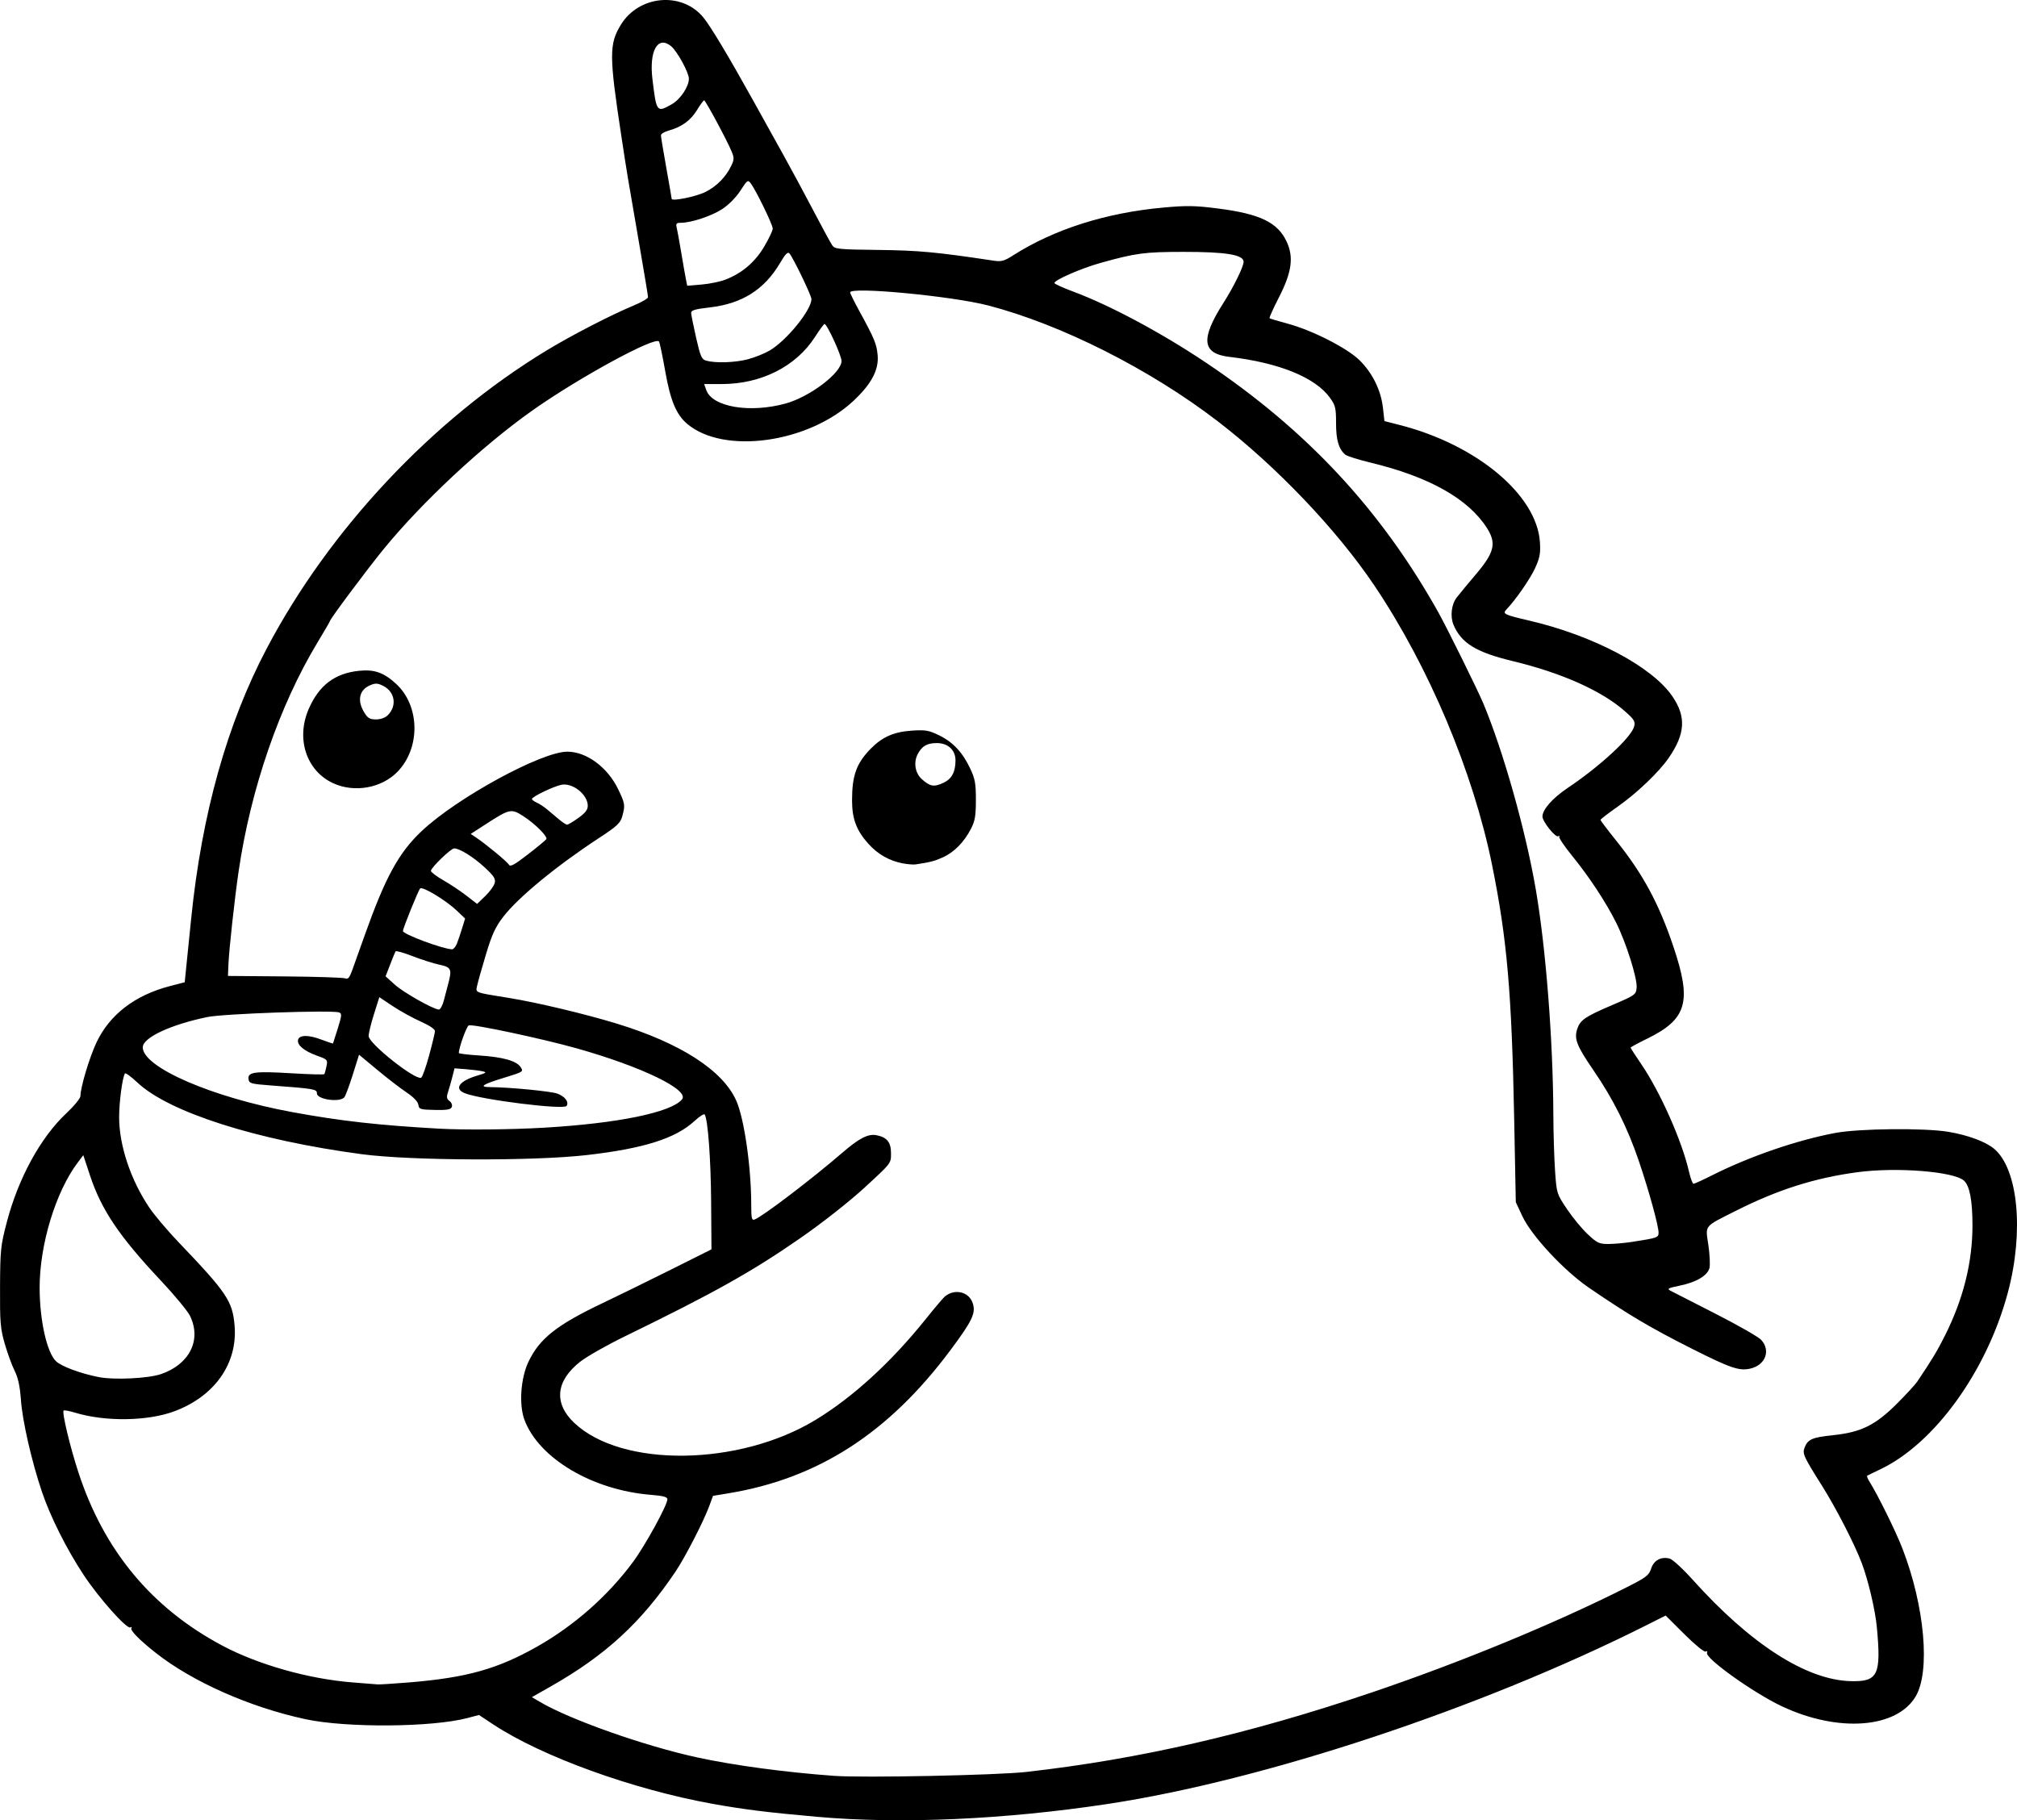 <?xml version="1.0" encoding="UTF-8" standalone="no"?>
<!-- Created with Inkscape (http://www.inkscape.org/) -->

<svg
   width="248.211mm"
   height="224.018mm"
   viewBox="0 0 248.211 224.018"
   version="1.1"
   id="svg1"
   xml:space="preserve"
   xmlns="http://www.w3.org/2000/svg"
   xmlns:svg="http://www.w3.org/2000/svg"><defs
     id="defs1" /><g
     id="layer1"
     transform="translate(-395.852,157.938)"><path
       style="fill:#000000"
       d="M 496.369,65.652 C 490.283,65.112 487.43,64.757 483.537,64.057 473.709,62.287 462.53,58.238 456.531,54.273 l -1.738,-1.149 -1.406,0.371 c -4.372,1.153 -14.896,1.23 -19.946,0.145 -6.844,-1.47 -13.913,-4.603 -18.431,-8.169 -1.989,-1.57 -3.162,-2.761 -2.991,-3.037 0.089,-0.144 0.035,-0.184 -0.12,-0.088 -0.424,0.262 -3.856,-3.589 -5.743,-6.443 -2.108,-3.188 -4.103,-7.163 -5.148,-10.257 -1.265,-3.746 -2.394,-8.687 -2.583,-11.306 -0.122,-1.686 -0.348,-2.732 -0.774,-3.58 -0.331,-0.66 -0.876,-2.148 -1.21,-3.307 -0.542,-1.879 -0.606,-2.641 -0.585,-7.003 0.022,-4.577 0.076,-5.096 0.838,-7.998 1.423,-5.42 4.166,-10.429 7.337,-13.395 0.946,-0.885 1.719,-1.832 1.719,-2.104 0,-1.065 1.112,-4.777 1.979,-6.608 1.622,-3.424 4.735,-5.81 9.035,-6.927 l 1.818,-0.472 0.184,-1.82 c 0.101,-1.001 0.378,-3.725 0.615,-6.053 1.308,-12.857 4.408,-23.931 9.294,-33.205 7.734,-14.68 20.401,-28.164 34.474,-36.698 3.063,-1.857 7.898,-4.352 10.664,-5.502 0.982,-0.408 1.786,-0.873 1.785,-1.033 -3.1e-4,-0.16 -0.475,-3.029 -1.055,-6.376 -1.49,-8.603 -1.522,-8.794 -2.237,-13.494 -1.495,-9.831 -1.503,-11.268 -0.07,-13.631 2.22,-3.662 7.513,-4.148 10.163,-0.933 0.879,1.067 3.078,4.729 6.043,10.066 1.132,2.037 2.851,5.133 3.821,6.879 0.97,1.746 2.636,4.842 3.704,6.879 1.067,2.037 2.098,3.936 2.29,4.219 0.325,0.478 0.736,0.519 5.713,0.578 4.94,0.058 7.182,0.267 14.151,1.32 0.953,0.144 1.299,0.051 2.381,-0.639 5.043,-3.217 11.419,-5.251 18.47,-5.893 2.936,-0.268 3.941,-0.25 6.802,0.117 5.126,0.658 7.298,1.705 8.401,4.053 0.904,1.924 0.649,3.783 -0.948,6.894 -0.69,1.345 -1.205,2.493 -1.144,2.55 0.061,0.057 1.064,0.359 2.228,0.671 2.997,0.803 7.284,2.981 8.824,4.482 1.586,1.546 2.654,3.703 2.896,5.85 l 0.187,1.658 1.852,0.473 c 9.507,2.426 16.913,8.616 17.284,14.446 0.087,1.362 -0.017,1.911 -0.601,3.188 -0.61,1.334 -2.406,3.92 -3.531,5.085 -0.505,0.522 -0.241,0.652 2.722,1.339 7.917,1.833 15.178,5.659 17.695,9.324 1.73,2.519 1.61,4.622 -0.433,7.591 -1.211,1.761 -3.931,4.355 -6.322,6.03 -1.142,0.8 -2.076,1.522 -2.076,1.605 0,0.083 0.87,1.234 1.934,2.558 3.273,4.075 5.234,7.703 7.021,12.993 2.314,6.847 1.703,8.977 -3.267,11.401 -1.091,0.532 -1.984,1.016 -1.984,1.075 0,0.059 0.589,0.972 1.309,2.029 2.336,3.428 5,9.421 5.87,13.208 0.192,0.837 0.444,1.521 0.56,1.521 0.116,0 1.184,-0.489 2.374,-1.088 4.569,-2.297 10.42,-4.303 15.093,-5.174 2.932,-0.546 10.937,-0.626 13.881,-0.138 2.401,0.398 4.605,1.214 5.646,2.089 2.958,2.489 3.695,10.206 1.69,17.699 -2.59,9.68 -9.031,18.596 -15.722,21.762 -0.805,0.381 -1.519,0.73 -1.586,0.775 -0.067,0.045 0.039,0.341 0.237,0.657 1.09,1.745 3.288,6.203 4.11,8.332 2.726,7.07 3.441,15.07 1.624,18.163 -2.319,3.946 -9.511,4.489 -16.441,1.241 -3.466,-1.624 -9.474,-5.907 -9.242,-6.587 0.068,-0.199 -0.005,-0.269 -0.172,-0.166 -0.163,0.1 -1.304,-0.831 -2.604,-2.125 l -2.315,-2.304 -2.456,1.234 c -20.332,10.211 -46.941,19.035 -66.198,21.952 -12.748,1.931 -25.507,2.494 -35.802,1.58 z m 25.797,-5.522 c 13.935,-1.573 27.36,-4.662 42.473,-9.773 10.957,-3.705 22.707,-8.555 31.467,-12.988 2.331,-1.179 2.669,-1.44 2.933,-2.259 0.33,-1.024 1.213,-1.504 2.275,-1.238 0.353,0.089 1.635,1.266 2.849,2.618 7.133,7.939 13.993,12.337 19.451,12.47 3.346,0.082 3.752,-0.761 3.2,-6.658 -0.196,-2.093 -1.055,-5.747 -1.844,-7.842 -0.892,-2.369 -3.171,-6.8 -4.941,-9.609 -2.221,-3.525 -2.388,-3.891 -2.111,-4.619 0.395,-1.038 0.938,-1.278 3.506,-1.543 3.448,-0.357 5.209,-1.225 7.86,-3.875 1.133,-1.133 2.261,-2.358 2.505,-2.722 1.849,-2.753 2.423,-3.706 3.39,-5.625 2.274,-4.517 3.404,-9.03 3.404,-13.602 0,-3.058 -0.344,-4.865 -1.047,-5.502 -1.245,-1.127 -8.28,-1.685 -13.103,-1.04 -5.246,0.702 -9.788,2.143 -14.954,4.746 -4.012,2.021 -3.764,1.712 -3.396,4.225 0.171,1.166 0.231,2.436 0.134,2.822 -0.235,0.935 -1.619,1.755 -3.669,2.173 -1.417,0.289 -1.585,0.381 -1.136,0.618 0.29,0.154 2.789,1.431 5.554,2.839 2.765,1.408 5.295,2.856 5.622,3.219 1.199,1.327 0.509,3.112 -1.367,3.535 -1.344,0.303 -2.431,-0.068 -7.108,-2.424 -5.149,-2.595 -7.821,-4.176 -12.724,-7.53 -3.071,-2.101 -7.065,-6.39 -8.191,-8.796 l -0.813,-1.737 -0.198,-10.193 c -0.304,-15.615 -0.873,-22.172 -2.717,-31.285 -2.32,-11.466 -7.777,-24.426 -14.487,-34.406 -4.617,-6.867 -12.071,-14.686 -19.268,-20.214 -8.35,-6.413 -19.266,-11.92 -28.262,-14.26 -4.437,-1.154 -16.981,-2.343 -16.981,-1.609 0,0.128 0.497,1.141 1.105,2.251 1.891,3.454 2.156,4.094 2.278,5.498 0.156,1.792 -0.774,3.54 -2.98,5.603 -5.557,5.198 -15.954,6.637 -20.458,2.83 -1.348,-1.139 -2.068,-2.869 -2.708,-6.507 -0.319,-1.81 -0.659,-3.438 -0.757,-3.618 -0.393,-0.725 -9.856,4.423 -15.597,8.485 -6.178,4.371 -13.602,11.297 -18.34,17.111 -2.069,2.539 -6.572,8.58 -6.572,8.817 0,0.055 -0.676,1.219 -1.503,2.587 -4.692,7.765 -8.229,18.013 -9.718,28.152 -0.494,3.361 -1.18,9.621 -1.259,11.485 l -0.061,1.431 6.998,0.059 c 3.849,0.032 7.194,0.14 7.433,0.24 0.337,0.14 0.527,-0.076 0.847,-0.961 0.227,-0.628 0.943,-2.63 1.59,-4.449 2.523,-7.083 4.168,-10.08 6.998,-12.742 4.35,-4.092 14.733,-9.747 17.897,-9.747 2.364,0 4.959,1.918 6.262,4.63 0.846,1.761 0.876,1.964 0.494,3.341 -0.228,0.82 -0.641,1.204 -2.843,2.645 -5.224,3.419 -9.954,7.31 -11.798,9.706 -0.964,1.253 -1.389,2.172 -2.114,4.58 -0.499,1.656 -0.988,3.388 -1.086,3.847 -0.204,0.957 -0.481,0.848 3.954,1.568 3.418,0.555 9.232,1.939 13.131,3.125 7.904,2.404 13.137,5.772 14.795,9.519 0.981,2.217 1.837,8.188 1.839,12.828 7.7e-4,1.654 0.063,1.923 0.413,1.788 1.018,-0.39 7.016,-4.959 10.833,-8.25 2.055,-1.772 3.153,-2.329 4.186,-2.122 1.276,0.255 1.767,0.869 1.767,2.211 0,1.262 0.069,1.171 -3.195,4.183 -1.866,1.721 -5.22,4.363 -7.928,6.244 -5.971,4.147 -10.621,6.752 -21.611,12.105 -2.215,1.079 -4.695,2.486 -5.513,3.128 -3.008,2.361 -3.28,5.11 -0.744,7.519 5.839,5.544 20.282,5.369 29.712,-0.36 4.591,-2.789 9.298,-7.097 13.546,-12.395 1.11,-1.385 2.181,-2.649 2.381,-2.809 1.223,-0.981 2.947,-0.557 3.408,0.839 0.403,1.221 -0.037,2.151 -2.72,5.756 -7.609,10.221 -16.3,15.829 -27.349,17.647 l -1.89,0.311 -0.455,1.238 c -0.702,1.911 -2.973,6.322 -4.171,8.102 -4.205,6.246 -8.599,10.288 -15.346,14.118 l -2.32,1.317 0.977,0.576 c 3.741,2.207 12.911,5.443 19.41,6.85 4.523,0.979 10.75,1.817 16.796,2.26 3.572,0.262 20.061,-0.074 23.68,-0.483 z M 506.911,-51.69 c -1.614,-0.31 -3.038,-1.121 -4.174,-2.378 -1.49,-1.65 -2.032,-3.083 -2.032,-5.376 0,-3.045 0.537,-4.543 2.266,-6.319 1.434,-1.473 2.876,-2.112 5.099,-2.257 1.681,-0.11 2.085,-0.04 3.355,0.582 1.711,0.837 2.892,2.104 3.835,4.113 0.583,1.244 0.688,1.83 0.684,3.849 -0.004,1.976 -0.11,2.584 -0.624,3.572 -0.837,1.609 -2.052,2.845 -3.407,3.466 -1.009,0.462 -1.586,0.613 -3.373,0.881 -0.291,0.044 -1.024,-0.016 -1.629,-0.132 z m 5.058,-9.917 c 1.012,-0.48 1.466,-1.334 1.466,-2.759 0,-1.265 -0.931,-2.123 -2.302,-2.123 -1.199,0 -1.835,0.369 -2.349,1.363 -0.529,1.022 -0.321,2.323 0.488,3.059 1.03,0.936 1.518,1.02 2.697,0.46 z m -75.142,0.048 c -3.299,-1.536 -4.583,-5.514 -2.963,-9.178 1.278,-2.889 3.196,-4.335 6.164,-4.645 1.895,-0.198 3.067,0.216 4.585,1.622 2.914,2.696 2.999,7.848 0.177,10.779 -1.966,2.043 -5.338,2.645 -7.964,1.422 z m 6.751,-8.363 c 1.143,-1.143 0.886,-2.85 -0.538,-3.587 -0.691,-0.357 -0.964,-0.376 -1.609,-0.109 -1.369,0.567 -1.665,1.873 -0.759,3.358 0.431,0.708 0.689,0.86 1.454,0.86 0.573,0 1.13,-0.2 1.452,-0.522 z m 2.572,119.042 c 7.13,-0.586 10.913,-1.643 15.816,-4.421 4.545,-2.575 8.684,-6.226 11.759,-10.373 1.524,-2.055 4.256,-7.032 4.256,-7.753 0,-0.284 -0.521,-0.422 -2.051,-0.546 -7.184,-0.579 -13.778,-4.496 -15.542,-9.233 -0.691,-1.855 -0.463,-5.131 0.497,-7.141 1.369,-2.868 3.48,-4.536 9.158,-7.234 1.819,-0.864 5.569,-2.703 8.334,-4.085 l 5.028,-2.514 -0.042,-5.89 c -0.037,-5.226 -0.395,-10.069 -0.792,-10.711 -0.076,-0.123 -0.638,0.236 -1.248,0.799 -2.341,2.157 -6.237,3.391 -13.264,4.198 -6.577,0.756 -21.661,0.697 -27.701,-0.109 -12.994,-1.733 -23.742,-5.17 -27.613,-8.831 -0.764,-0.723 -1.448,-1.218 -1.521,-1.1 -0.313,0.508 -0.712,3.514 -0.712,5.371 0,3.489 1.433,7.766 3.744,11.175 0.619,0.912 2.206,2.79 3.528,4.172 5.994,6.27 6.684,7.296 6.937,10.312 0.391,4.659 -2.453,8.698 -7.424,10.547 -3.28,1.22 -8.484,1.293 -12.186,0.172 -0.715,-0.217 -1.358,-0.336 -1.428,-0.266 -0.226,0.226 0.774,4.407 1.82,7.612 3.139,9.617 9.017,16.694 17.71,21.318 4.403,2.342 10.625,4.101 16.007,4.526 1.455,0.115 2.848,0.226 3.094,0.246 0.247,0.021 1.973,-0.088 3.836,-0.241 z M 415.671,11.17 c 3.51,-1.21 5.001,-4.197 3.571,-7.151 -0.292,-0.603 -1.922,-2.575 -3.622,-4.383 -5.099,-5.422 -7.292,-8.68 -8.695,-12.919 l -0.823,-2.488 -0.679,0.9 c -2.725,3.612 -4.705,10.129 -4.694,15.452 0.008,4.003 0.903,7.976 2.033,9.023 0.689,0.638 3.011,1.496 5.237,1.934 1.902,0.374 6.102,0.172 7.673,-0.37 z M 596.779,-5.113 c 3.062,-0.477 3.175,-0.517 3.174,-1.138 -9.8e-4,-0.843 -1.185,-5.14 -2.417,-8.776 -1.404,-4.142 -3.159,-7.648 -5.622,-11.235 -2.041,-2.973 -2.379,-3.848 -1.957,-5.077 0.369,-1.074 0.981,-1.491 4.224,-2.877 2.921,-1.249 2.996,-1.302 3.074,-2.179 0.099,-1.122 -1.295,-5.541 -2.524,-8 -1.261,-2.523 -3.326,-5.655 -5.43,-8.239 -0.964,-1.184 -1.671,-2.245 -1.57,-2.358 0.101,-0.112 0.046,-0.125 -0.123,-0.029 -0.34,0.194 -1.942,-1.808 -1.942,-2.427 0,-0.869 1.239,-2.267 3.137,-3.541 3.976,-2.668 7.815,-6.223 8.146,-7.544 0.154,-0.615 0.005,-0.863 -1.121,-1.861 -2.838,-2.517 -7.776,-4.726 -13.805,-6.179 -4.53,-1.091 -6.357,-2.213 -7.307,-4.485 -0.429,-1.028 -0.247,-2.538 0.406,-3.355 0.663,-0.831 1.23,-1.517 2.435,-2.945 2.204,-2.612 2.46,-3.741 1.272,-5.603 -2.295,-3.596 -7.114,-6.305 -14.291,-8.036 -1.506,-0.363 -2.913,-0.805 -3.126,-0.982 -0.816,-0.677 -1.147,-1.795 -1.147,-3.879 0,-1.883 -0.075,-2.194 -0.762,-3.142 -1.803,-2.489 -6.258,-4.3 -12.338,-5.015 -3.404,-0.4 -3.607,-2.181 -0.76,-6.642 1.263,-1.979 2.483,-4.467 2.483,-5.063 0,-0.868 -2.167,-1.225 -7.408,-1.221 -4.779,0.004 -5.857,0.147 -10.186,1.356 -2.365,0.66 -5.689,2.108 -5.689,2.478 0,0.106 1.042,0.581 2.315,1.054 4.528,1.684 10.858,5.073 16.338,8.745 12.407,8.314 21.504,18.084 28.568,30.681 1.06,1.891 4.853,9.566 5.556,11.245 2.454,5.858 5.219,15.654 6.46,22.886 1.248,7.275 2.126,18.536 2.163,27.754 0.009,2.271 0.104,5.384 0.212,6.919 0.193,2.768 0.205,2.805 1.468,4.688 0.7,1.043 1.85,2.437 2.555,3.097 1.153,1.079 1.41,1.199 2.55,1.197 0.697,-0.001 2.042,-0.122 2.988,-0.27 z M 462.833,-19.156 c 9.048,-0.528 15.615,-1.877 16.946,-3.481 0.962,-1.159 -4.911,-4.011 -12.911,-6.269 -4.243,-1.198 -12.836,-3.029 -13.328,-2.84 -0.273,0.105 -1.224,2.748 -1.224,3.401 0,0.078 1.101,0.213 2.447,0.299 2.957,0.19 4.637,0.656 5.151,1.43 0.376,0.566 0.338,0.591 -1.954,1.292 -2.75,0.841 -3.244,1.165 -1.795,1.176 2.383,0.018 7.456,0.507 8.261,0.796 0.936,0.336 1.461,1.024 1.156,1.517 -0.319,0.516 -10.512,-0.756 -12.539,-1.565 -1.356,-0.541 -0.674,-1.508 1.521,-2.157 1.147,-0.339 1.235,-0.411 0.661,-0.539 -0.364,-0.081 -1.287,-0.196 -2.051,-0.256 l -1.389,-0.108 -0.277,1.086 c -0.152,0.597 -0.39,1.43 -0.528,1.851 -0.199,0.607 -0.16,0.831 0.188,1.086 0.245,0.179 0.37,0.502 0.282,0.73 -0.124,0.323 -0.565,0.4 -2.094,0.369 -1.797,-0.037 -1.943,-0.083 -2.022,-0.639 -0.053,-0.376 -0.596,-0.942 -1.455,-1.518 -0.754,-0.505 -2.377,-1.756 -3.607,-2.779 l -2.237,-1.86 -0.77,2.452 c -0.424,1.349 -0.89,2.601 -1.037,2.783 -0.545,0.675 -3.377,0.275 -3.377,-0.477 0,-0.523 -0.297,-0.574 -5.556,-0.968 -2.592,-0.194 -2.784,-0.247 -2.861,-0.794 -0.123,-0.866 0.765,-0.985 5.313,-0.711 2.173,0.131 3.984,0.179 4.026,0.106 0.041,-0.073 0.155,-0.505 0.253,-0.961 0.172,-0.803 0.136,-0.843 -1.17,-1.313 -1.561,-0.561 -2.45,-1.293 -2.332,-1.918 0.123,-0.648 1.262,-0.672 2.868,-0.062 0.777,0.295 1.424,0.51 1.438,0.477 0.014,-0.033 0.28,-0.871 0.592,-1.861 0.49,-1.557 0.513,-1.822 0.171,-1.953 -0.828,-0.318 -14.22,0.147 -16.228,0.563 -4.549,0.942 -7.945,2.537 -7.945,3.73 0,2.458 8.526,6.153 18.389,7.969 5.928,1.092 10.628,1.621 18.124,2.04 3.074,0.172 8.774,0.118 12.898,-0.123 z m -14.182,-8.857 c 0.393,-1.444 0.72,-2.805 0.727,-3.023 0.008,-0.24 -0.689,-0.709 -1.766,-1.188 -0.978,-0.435 -2.521,-1.287 -3.429,-1.892 l -1.65,-1.101 -0.665,2.105 c -0.366,1.158 -0.658,2.366 -0.65,2.686 0.024,0.919 5.654,5.395 6.452,5.129 0.146,-0.049 0.587,-1.27 0.98,-2.715 z m 1.819,-6.793 c 0.16,-0.618 0.402,-1.541 0.538,-2.051 0.484,-1.821 0.381,-2.045 -1.087,-2.359 -0.735,-0.158 -2.224,-0.631 -3.309,-1.053 -1.085,-0.421 -2.022,-0.687 -2.081,-0.59 -0.06,0.097 -0.361,0.828 -0.668,1.626 l -0.56,1.45 1.133,1.022 c 1.073,0.968 4.734,3.038 5.422,3.066 0.176,0.007 0.452,-0.493 0.612,-1.111 z m 1.613,-7.011 c 0.156,-0.4 0.446,-1.257 0.644,-1.903 l 0.361,-1.175 -1.023,-0.973 c -1.342,-1.277 -4.228,-3.021 -4.511,-2.727 -0.229,0.238 -2.118,4.906 -2.118,5.235 0,0.388 4.805,2.185 6.026,2.253 0.186,0.01 0.465,-0.309 0.621,-0.709 z m 4.648,-7.446 c 0.131,-0.524 -0.089,-0.865 -1.251,-1.94 -1.374,-1.27 -3.069,-2.323 -3.74,-2.323 -0.403,0 -2.865,2.382 -2.861,2.768 0.002,0.151 0.697,0.674 1.545,1.162 0.848,0.488 2.127,1.34 2.841,1.894 l 1.299,1.006 1.003,-0.966 c 0.552,-0.531 1.075,-1.252 1.163,-1.602 z m 6.351,-5.402 c 0.198,-0.32 -1.402,-1.913 -2.861,-2.85 -1.448,-0.929 -1.666,-0.882 -4.552,0.985 l -1.892,1.224 0.632,0.42 c 1.205,0.8 3.862,2.998 4.072,3.37 0.164,0.289 0.689,0.003 2.336,-1.273 1.168,-0.906 2.188,-1.749 2.265,-1.875 z m 3.941,-2.609 c 0.871,-0.625 1.165,-1.012 1.159,-1.521 -0.018,-1.368 -1.868,-2.833 -3.235,-2.563 -0.966,0.191 -3.635,1.475 -3.635,1.749 0,0.098 0.271,0.302 0.602,0.453 0.331,0.151 0.897,0.522 1.257,0.824 0.36,0.302 1.012,0.849 1.448,1.215 0.437,0.366 0.893,0.669 1.015,0.673 0.122,0.005 0.747,-0.369 1.389,-0.83 z m 25.509,-51.005 c 2.988,-0.822 6.879,-3.78 6.879,-5.23 0,-0.676 -1.8,-4.588 -2.097,-4.559 -0.083,0.008 -0.613,0.731 -1.177,1.607 -2.333,3.624 -6.613,5.786 -11.452,5.786 h -2.18 l 0.255,0.728 c 0.735,2.098 5.346,2.885 9.772,1.668 z m -4.662,-5.441 c 0.844,-0.22 2.055,-0.704 2.69,-1.077 2.095,-1.228 5.147,-4.985 5.147,-6.336 0,-0.429 -2.203,-5.005 -2.703,-5.614 -0.201,-0.245 -0.5,0.059 -1.168,1.191 -1.924,3.258 -4.671,4.994 -8.618,5.447 -1.838,0.211 -2.325,0.355 -2.315,0.684 0.007,0.229 0.283,1.604 0.614,3.055 0.531,2.327 0.677,2.66 1.244,2.818 1.146,0.32 3.537,0.242 5.109,-0.167 z m -2.736,-9.809 c 2.044,-0.796 3.616,-2.136 4.755,-4.052 0.581,-0.977 1.056,-1.981 1.056,-2.23 0,-0.471 -2.06,-4.704 -2.709,-5.566 -0.348,-0.462 -0.429,-0.404 -1.258,0.887 -0.524,0.816 -1.436,1.744 -2.23,2.269 -1.304,0.862 -3.84,1.703 -5.132,1.703 -0.525,0 -0.609,0.103 -0.489,0.595 0.08,0.327 0.334,1.726 0.565,3.109 0.231,1.382 0.489,2.857 0.574,3.277 l 0.155,0.764 1.768,-0.148 c 0.972,-0.082 2.299,-0.355 2.948,-0.608 z m -2.463,-10.789 c 1.4,-0.709 2.517,-1.849 3.183,-3.246 0.349,-0.732 0.353,-0.961 0.034,-1.727 -0.598,-1.435 -3.22,-6.308 -3.388,-6.299 -0.085,0.005 -0.477,0.539 -0.87,1.187 -0.776,1.278 -1.895,2.096 -3.452,2.522 -0.546,0.149 -0.992,0.416 -0.991,0.592 6.2e-4,0.176 0.298,1.981 0.661,4.011 0.363,2.03 0.66,3.743 0.66,3.807 0,0.345 3.025,-0.271 4.163,-0.847 z m -4.164,-10.783 c 1.066,-0.599 2.118,-2.168 2.118,-3.158 0,-0.762 -1.457,-3.408 -2.21,-4.014 -1.63,-1.312 -2.694,0.598 -2.273,4.08 0.494,4.088 0.524,4.127 2.365,3.093 z"
       id="path314" /></g></svg>
